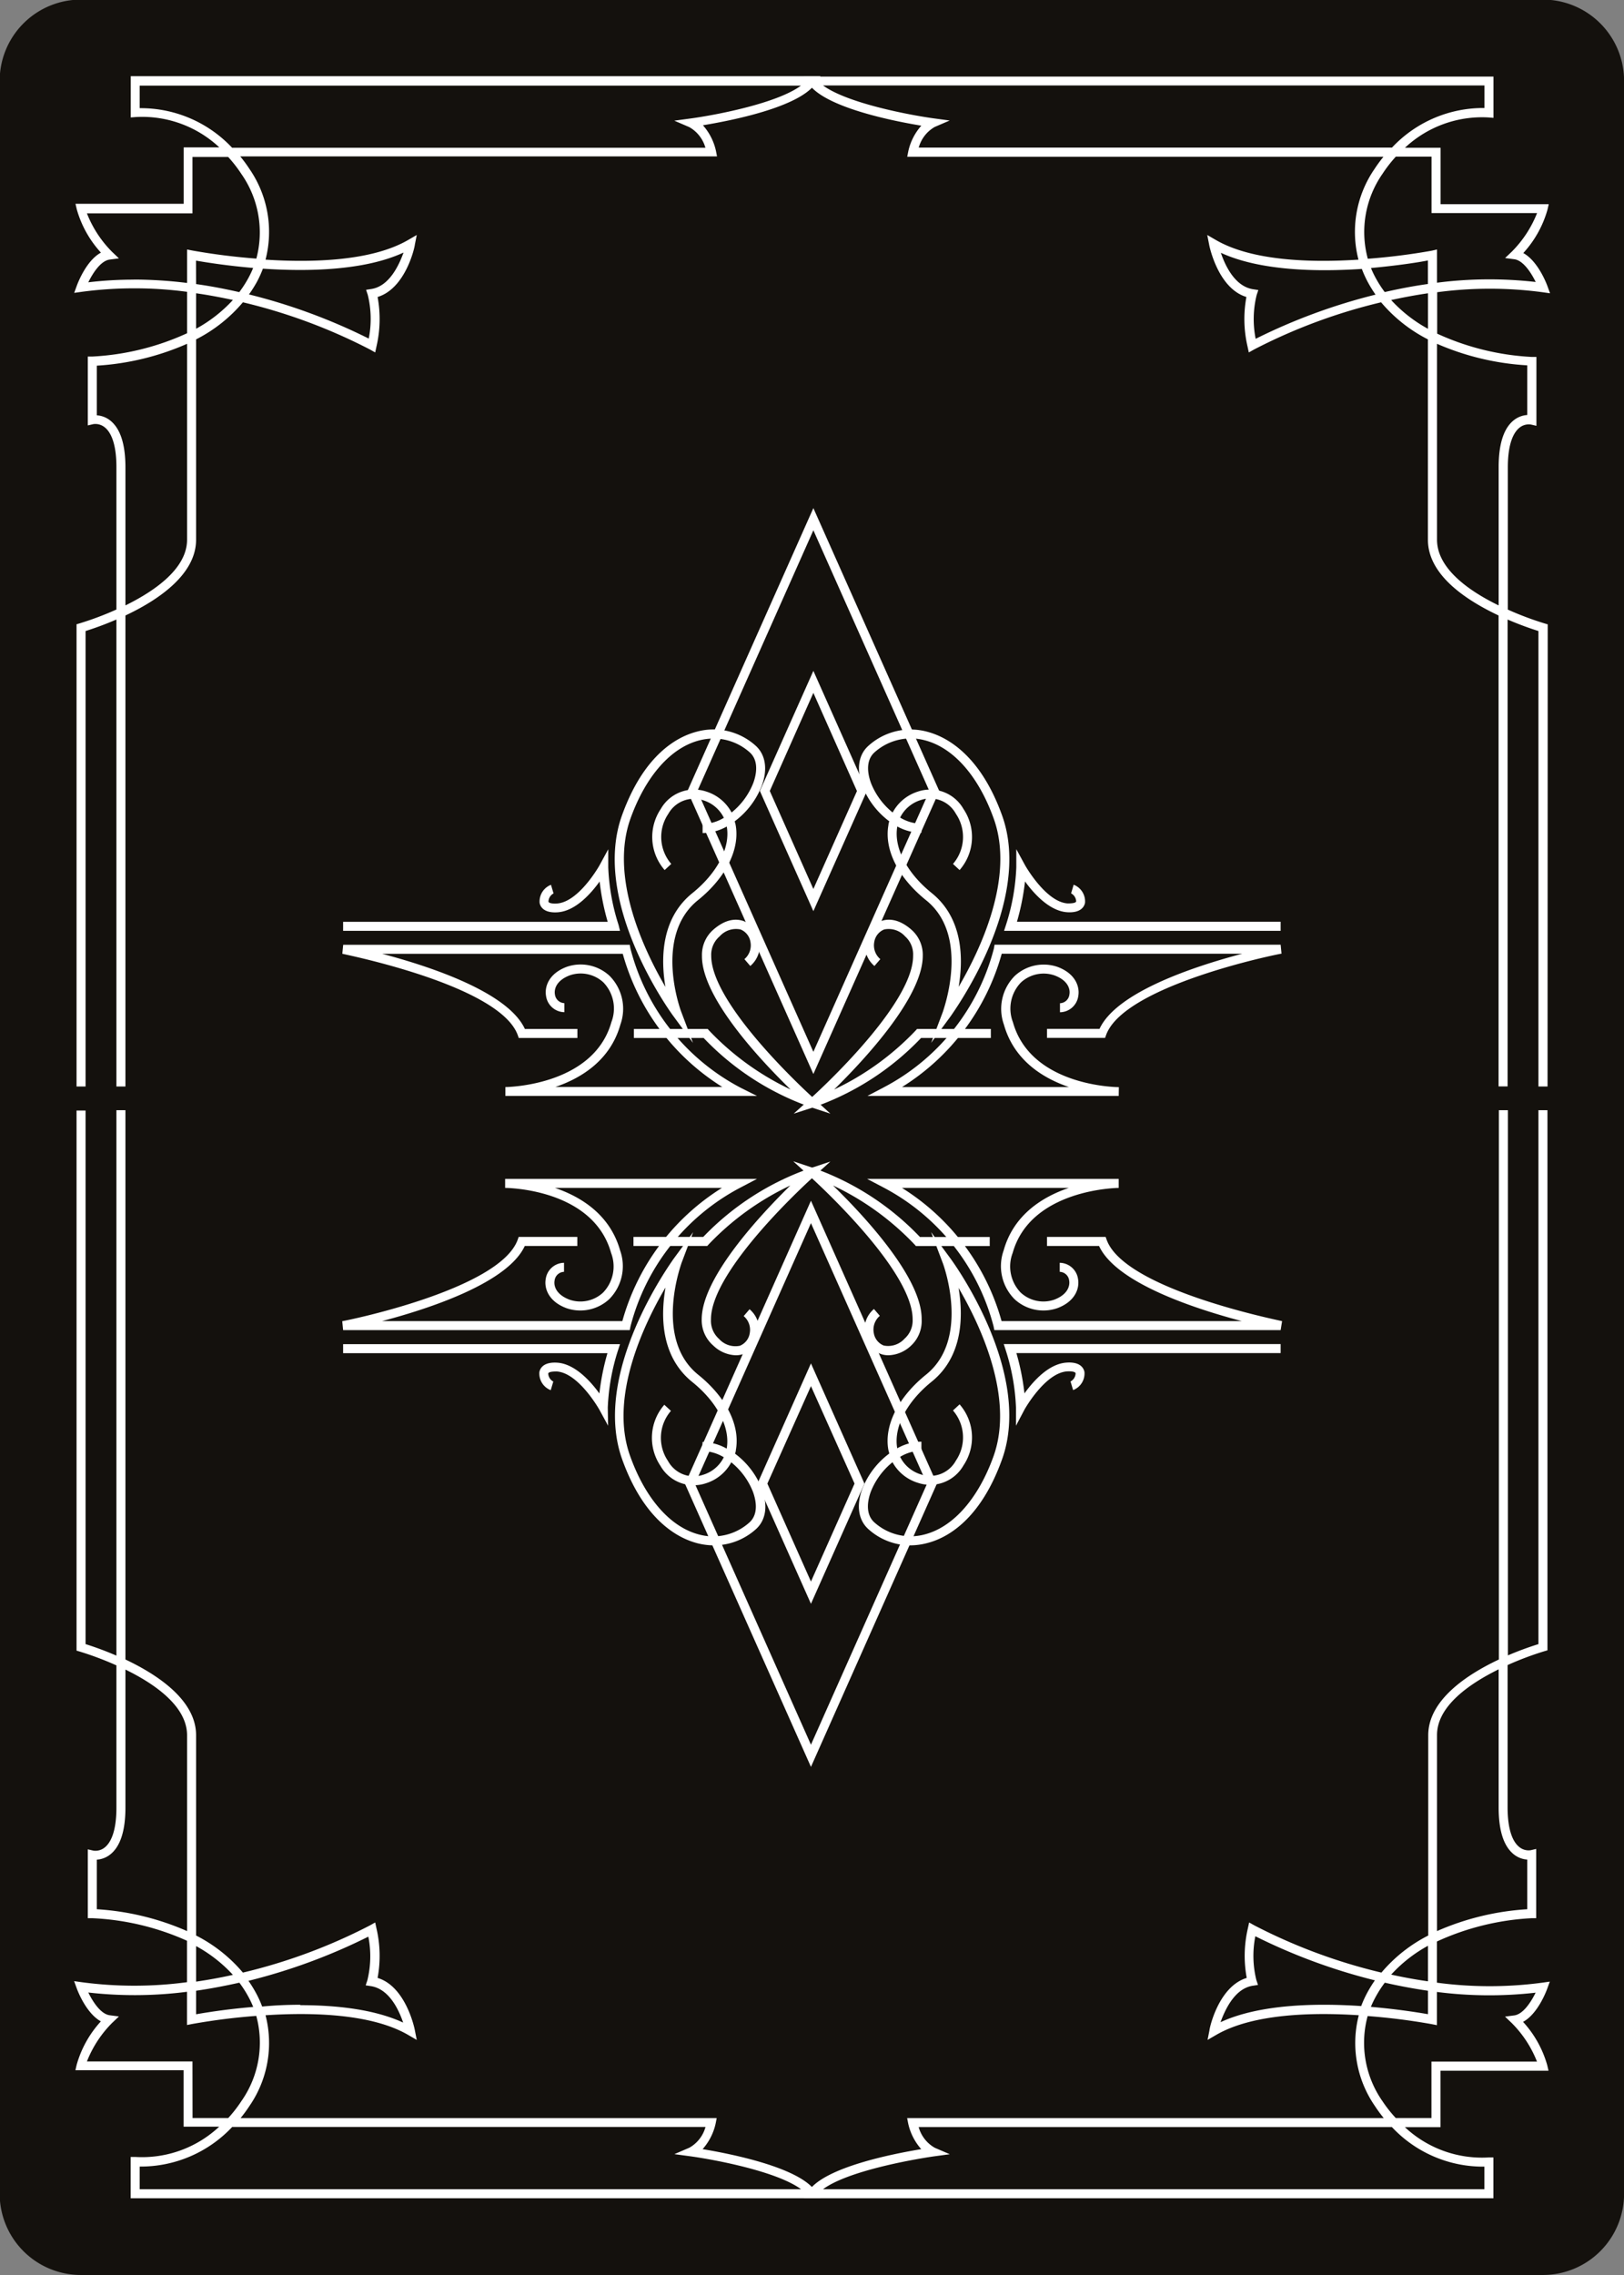 <svg id="Layer_1" data-name="Layer 1" xmlns="http://www.w3.org/2000/svg" viewBox="0 0 201.58 282.21"><rect x="0" y="0" width="201.58" height="282.21" fill="#808080" stroke="none"/><defs><style>.cls-1{fill:#14110d;}.cls-2{fill:#fff;}</style></defs><title>cards_back_9</title><path class="cls-1" d="M343.63,558.12A10.08,10.08,0,0,0,333.55,548H152.12A10.08,10.08,0,0,0,142,558.12h0V820.18a10.08,10.08,0,0,0,10.08,10.08H333.55a10.08,10.08,0,0,0,10.08-10.08V558.12Z" transform="translate(-142.04 -548.05)"/><path class="cls-2" d="M157.61,682.83h-1.12V624.9a40.07,40.07,0,0,1-3.83,1.43v56.5h-1.12V625.49l.41-.12a38.59,38.59,0,0,0,4.54-1.71V606c0-3.13-.79-4.42-1.45-4.94a1.83,1.83,0,0,0-1.41-.4l-.69.16v-8.54h.55a32.13,32.13,0,0,0,11.77-2.89v-5.14a49.5,49.5,0,0,0-13.08,0l-.93.13.32-.88c.13-.36,1.2-3.15,3-4.11a13.31,13.31,0,0,1-3-5.37l-.16-.69h13.43v-7h4.42a14,14,0,0,0-10.38-3.76l-.61.05v-5.12h85.61l-.59.87c-2,3-10.61,4.66-14,5.22a7.06,7.06,0,0,1,1.62,3.19l.13.67H171.86A17.23,17.23,0,0,1,173,569a13.75,13.75,0,0,1,2,11.26c5.85.38,13.19.18,17.7-2.44l1.07-.62-.24,1.22c0,.23-1.12,5.41-4.62,6.47a15,15,0,0,1-.14,6.14l-.16.74-.66-.37a68.88,68.88,0,0,0-15.76-5.85,18.68,18.68,0,0,1-5.81,4.6V615c0,4.35-4.77,7.52-8.77,9.4Zm-3.55-83.26a3,3,0,0,1,1.67.65c1.25,1,1.88,2.94,1.88,5.82v17.11c3.62-1.78,7.65-4.56,7.65-8.15V590.7a32.73,32.73,0,0,1-11.2,2.71Zm18.87-15a72.05,72.05,0,0,1,14.88,5.48,12.47,12.47,0,0,0-.12-5.42l-.21-.63.65-.1c2.23-.34,3.43-2.95,4-4.52-4.87,2.25-11.88,2.37-17.46,2a13.07,13.07,0,0,1-.76,1.67A15.66,15.66,0,0,1,172.93,584.59Zm-6.55-.15v4.41a17.6,17.6,0,0,0,4.57-3.57C169.48,584.95,168,584.66,166.38,584.43Zm0-1.13c1.86.26,3.65.61,5.36,1a14.1,14.1,0,0,0,1.14-1.77,12.08,12.08,0,0,0,.58-1.23c-3.26-.28-5.89-.7-7.09-.91Zm-7.76-.56a54.49,54.49,0,0,1,6.64.42V579l.67.13a79.56,79.56,0,0,0,7.93,1A12.63,12.63,0,0,0,172,569.63a16.51,16.51,0,0,0-1.64-2.11h-4.43v7h-13.1a14,14,0,0,0,3.13,4.78l.84.8-1.15.15c-1.11.15-2.09,1.68-2.65,2.82A47.38,47.38,0,0,1,158.62,582.74Zm12.24-16.35H229.6a4.25,4.25,0,0,0-2-2.56l-1.86-.8,2-.27c3.06-.41,10.76-1.87,13.72-4.08H159.38v2.8A15.53,15.53,0,0,1,170.86,566.39Z" transform="translate(-142.04 -548.05)"/><path class="cls-2" d="M334.13,682.83H333v-56.5a40.07,40.07,0,0,1-3.83-1.43v57.92h-1.12V624.4c-4-1.89-8.77-5-8.77-9.4V590.15a18.68,18.68,0,0,1-5.81-4.6,68.78,68.78,0,0,0-15.76,5.85l-.66.37-.16-.74a15,15,0,0,1-.14-6.14c-3.5-1.06-4.58-6.24-4.62-6.47l-.24-1.22,1.07.62c4.51,2.62,11.85,2.82,17.7,2.44a13.75,13.75,0,0,1,2-11.26,17.19,17.19,0,0,1,1.1-1.5H254.65l.13-.67a7.06,7.06,0,0,1,1.62-3.19c-3.4-.56-12-2.25-14-5.22l-.59-.87h85.61v5.12l-.61-.05a14,14,0,0,0-10.38,3.76h4.42v7h13.43l-.16.69a13.31,13.31,0,0,1-3,5.37c1.81,1,2.87,3.75,3,4.11l.32.88-.93-.13a49.42,49.42,0,0,0-13.08,0v5.14a32.08,32.08,0,0,0,11.77,2.89h.55v8.54l-.69-.16a1.82,1.82,0,0,0-1.43.41c-.65.53-1.43,1.81-1.43,4.92v17.63a38.68,38.68,0,0,0,4.54,1.71l.41.12ZM320.41,590.7V615c0,3.59,4,6.38,7.65,8.15V606c0-2.87.63-4.83,1.88-5.82a3,3,0,0,1,1.67-.65v-6.16A32.73,32.73,0,0,1,320.41,590.7Zm-26.83-11.29c.53,1.57,1.73,4.17,4,4.52l.65.1-.21.63a12.47,12.47,0,0,0-.12,5.42,72.08,72.08,0,0,1,14.88-5.48,15.68,15.68,0,0,1-.94-1.52,13.22,13.22,0,0,1-.76-1.67C305.46,581.78,298.45,581.65,293.58,579.41Zm21.14,5.86a17.64,17.64,0,0,0,4.57,3.57v-4.41C317.71,584.66,316.18,584.95,314.72,585.27Zm-2.52-4a12.06,12.06,0,0,0,.58,1.23,14.18,14.18,0,0,0,1.14,1.78c1.71-.39,3.5-.74,5.36-1v-2.92C318.09,580.6,315.46,581,312.2,581.3Zm8.21-2.27v4.12a51,51,0,0,1,12.25-.09c-.56-1.14-1.54-2.67-2.65-2.82l-1.15-.15.84-.8a14.06,14.06,0,0,0,3.13-4.78h-13.1v-7h-4.43a16.42,16.42,0,0,0-1.64,2.11,12.63,12.63,0,0,0-1.84,10.56,79.52,79.52,0,0,0,7.93-1Zm-64.33-12.64h58.74a15.5,15.5,0,0,1,11.48-4.91v-2.8H244.2c3,2.2,10.67,3.66,13.72,4.08l2,.27-1.86.8A4.25,4.25,0,0,0,256.07,566.39Z" transform="translate(-142.04 -548.05)"/><path class="cls-2" d="M327.41,820.74H241.8l.59-.87c2-3,10.61-4.66,14-5.22a7.06,7.06,0,0,1-1.62-3.18l-.13-.67h59.16a17.31,17.31,0,0,1-1.1-1.5,13.75,13.75,0,0,1-2-11.26c-5.86-.38-13.19-.18-17.7,2.44l-1.07.62.24-1.22c0-.23,1.12-5.41,4.62-6.47a15,15,0,0,1,.14-6.14l.16-.74.66.37a68.88,68.88,0,0,0,15.76,5.85,18.68,18.68,0,0,1,5.81-4.6V763.31c0-4.35,4.77-7.52,8.77-9.4V685.77h1.12V753.4A39.79,39.79,0,0,1,333,752V685.77h1.12v67l-.41.12a38.93,38.93,0,0,0-4.54,1.71v17.63c0,3.13.79,4.42,1.45,4.94a1.82,1.82,0,0,0,1.41.4l.69-.16V786h-.55a32.13,32.13,0,0,0-11.77,2.89V794a49.41,49.41,0,0,0,13.08,0l.93-.13-.32.88c-.13.36-1.2,3.15-3,4.11a13.31,13.31,0,0,1,3,5.37l.16.69H320.84v7h-4.42a14,14,0,0,0,10.38,3.76l.61,0Zm-83.21-1.12h82.09v-2.8a15.49,15.49,0,0,1-11.48-4.91H256.07a4.25,4.25,0,0,0,2,2.57l1.86.8-2,.27C254.87,816,247.17,817.42,244.2,819.62Zm71.09-8.83h4.43v-7h13.1a14,14,0,0,0-3.13-4.78l-.84-.8,1.15-.15c1.11-.15,2.09-1.68,2.65-2.82a50.9,50.9,0,0,1-12.25-.09v4.12l-.67-.13a79,79,0,0,0-7.93-1,12.63,12.63,0,0,0,1.84,10.56A16.48,16.48,0,0,0,315.29,810.79Zm-17.43-22.55a12.48,12.48,0,0,0,.12,5.41l.21.63-.65.1c-2.23.34-3.43,2.95-4,4.52,4.87-2.25,11.88-2.37,17.46-2a13.27,13.27,0,0,1,.76-1.67,15.55,15.55,0,0,1,.94-1.52A72.09,72.09,0,0,1,297.86,788.24ZM312.2,797c3.26.28,5.89.7,7.09.91V795c-1.86-.27-3.65-.61-5.36-1a14,14,0,0,0-1.14,1.77A12,12,0,0,0,312.2,797Zm2.52-4c1.47.32,3,.61,4.57.83v-4.41A17.62,17.62,0,0,0,314.72,793Zm13.34-37.87c-3.62,1.78-7.65,4.56-7.65,8.15V787.6a32.77,32.77,0,0,1,11.2-2.71v-6.16a3,3,0,0,1-1.67-.65c-1.25-1-1.88-2.94-1.88-5.82Z" transform="translate(-142.04 -548.05)"/><path class="cls-2" d="M243.87,820.74H158.26v-5.12l.61,0a14,14,0,0,0,10.38-3.76h-4.42v-7H151.4l.16-.69a13.31,13.31,0,0,1,3-5.37c-1.81-1-2.87-3.75-3-4.11l-.32-.88.93.13a49.41,49.41,0,0,0,13.08,0v-5.14A32.08,32.08,0,0,0,153.49,786h-.55v-8.54l.69.16a1.82,1.82,0,0,0,1.43-.41c.65-.53,1.43-1.81,1.43-4.92V754.64a39,39,0,0,0-4.54-1.71l-.41-.12v-67h1.12V752a39.79,39.79,0,0,1,3.83,1.43V685.77h1.12v68.14c4,1.89,8.77,5.05,8.77,9.4v24.84a18.68,18.68,0,0,1,5.81,4.6,68.81,68.81,0,0,0,15.76-5.85l.66-.37.16.74a15,15,0,0,1,.14,6.14c3.5,1.06,4.58,6.24,4.62,6.47l.24,1.22-1.07-.62c-4.51-2.62-11.85-2.82-17.7-2.44a13.75,13.75,0,0,1-2,11.26,17.35,17.35,0,0,1-1.1,1.5H231l-.13.67a7.06,7.06,0,0,1-1.62,3.18c3.4.56,12,2.25,14,5.22Zm-84.49-1.12h82.09c-3-2.21-10.67-3.66-13.72-4.08l-2-.27,1.86-.8a4.23,4.23,0,0,0,2-2.57H170.86a15.58,15.58,0,0,1-11.48,4.91Zm6.56-8.83h4.43a16.57,16.57,0,0,0,1.64-2.11,12.63,12.63,0,0,0,1.84-10.56,78.83,78.83,0,0,0-7.93,1l-.67.13v-4.12a51,51,0,0,1-12.25.09c.56,1.14,1.54,2.67,2.65,2.82l1.15.15-.84.8a14,14,0,0,0-3.13,4.78h13.1Zm13.37-14c4.47,0,9.2.51,12.77,2.16-.53-1.57-1.73-4.17-4-4.52l-.65-.1.21-.63a12.47,12.47,0,0,0,.12-5.41,72.08,72.08,0,0,1-14.88,5.48,15.53,15.53,0,0,1,.94,1.52,13.12,13.12,0,0,1,.76,1.67C176.12,796.81,177.7,796.74,179.32,796.74ZM166.38,795v2.92c1.19-.21,3.83-.64,7.09-.91a12.07,12.07,0,0,0-.58-1.23,14.11,14.11,0,0,0-1.14-1.78C170,794.39,168.24,794.73,166.38,795Zm0-5.54v4.41c1.58-.23,3.1-.51,4.57-.84A17.67,17.67,0,0,0,166.38,789.46Zm-12.32-4.57a32.77,32.77,0,0,1,11.2,2.71V763.31c0-3.59-4-6.37-7.65-8.15v17.11c0,2.87-.63,4.83-1.88,5.82a3,3,0,0,1-1.67.65Z" transform="translate(-142.04 -548.05)"/><path class="cls-2" d="M219,663.52H184.63V662.4h32.84a29.84,29.84,0,0,1-1-5c-1.1,1.52-3,3.67-5.22,3.82-1.8.12-2.16-.78-2.23-1.17a2.22,2.22,0,0,1,1.41-2.24l.32,1.07a1.18,1.18,0,0,0-.63,1c0,.19.45.29,1.05.25,2.72-.18,5.26-4.69,5.28-4.73l1.09-2,0,2.24a26.52,26.52,0,0,0,1.28,7.15Z" transform="translate(-142.04 -548.05)"/><path class="cls-2" d="M236,684H204.77V682.9c.11,0,10.92-.11,13.16-8.06a4.67,4.67,0,0,0-1-4.93,4.15,4.15,0,0,0-4.14-.88c-1.59.59-2,1.62-1.87,2.38a1.23,1.23,0,0,0,1.17,1.08v1.12a2.33,2.33,0,0,1-2.27-2c-.21-1.16.34-2.8,2.58-3.63a5.28,5.28,0,0,1,5.29,1.11,5.8,5.8,0,0,1,1.36,6.05c-1.24,4.42-4.82,6.64-8.08,7.75h20.73a28.45,28.45,0,0,1-12.36-16.52H189.48c5.95,1.57,15.6,4.75,17.71,9.32h6.52v1.12h-7.28l-.13-.37c-2.28-6.21-21.58-10-21.77-10.08l.11-1.11h35.57l.08.46A27.16,27.16,0,0,0,234,683Z" transform="translate(-142.04 -548.05)"/><path class="cls-2" d="M245.11,686.2l-2.59-.86a33.76,33.76,0,0,1-13.14-8.53h-8.66v-1.12h9.16l.17.19a33.93,33.93,0,0,0,10.12,7.32c-3.76-3.66-11.06-11.44-11-16.59a4.15,4.15,0,0,1,1.43-3.25c1.68-1.46,3-1.3,3.69-1.07a3.1,3.1,0,0,1,2,2.4,3.34,3.34,0,0,1-1.12,3.19l-.73-.85a2.23,2.23,0,0,0,.75-2.13,2,2,0,0,0-1.23-1.55,2.72,2.72,0,0,0-2.59.85,3,3,0,0,0-1.05,2.41c0,6.29,12.69,17.66,12.82,17.78Z" transform="translate(-142.04 -548.05)"/><path class="cls-2" d="M228.06,677.42l-2.45-3.34c-.42-.57-10.23-14.14-6.37-24.87,2.76-7.69,7-9.82,9.34-10.41a7.83,7.83,0,0,1,7.24,1.74c1.27,1.13,1.54,3,.74,5.07a10,10,0,0,1-3.31,4.31c0,.15.08.3.1.46.55,3-1.2,6.54-4.68,9.34-5.56,4.48-2.12,13.73-2.08,13.82Zm2.55-37.75a7.05,7.05,0,0,0-1.75.22c-3.55.9-6.67,4.44-8.56,9.7-2.62,7.3,1.67,16.33,4.34,20.89-.58-3.38-.6-8.46,3.33-11.63,3.11-2.5,4.75-5.67,4.28-8.27h0a6.26,6.26,0,0,1-3,.81v-1.12a5.29,5.29,0,0,0,2.64-.77,4.22,4.22,0,0,0-2.58-2.18A3.64,3.64,0,0,0,225,649a5.11,5.11,0,0,0,.36,6.22l-.82.76a6.23,6.23,0,0,1-.48-7.58,4.76,4.76,0,0,1,5.64-2.16,5.38,5.38,0,0,1,3.15,2.6,8.89,8.89,0,0,0,2.68-3.63c.29-.77.84-2.7-.44-3.84A6.68,6.68,0,0,0,230.61,639.67Z" transform="translate(-142.04 -548.05)"/><path class="cls-2" d="M301,663.52H266.67l.24-.74a26.53,26.53,0,0,0,1.28-7.15l0-2.24,1.09,2s2.56,4.55,5.28,4.73c.59,0,1-.06,1.06-.25a1.18,1.18,0,0,0-.63-1l.32-1.07a2.22,2.22,0,0,1,1.41,2.24c-.07.39-.44,1.29-2.23,1.17-2.18-.15-4.12-2.3-5.22-3.82a29.84,29.84,0,0,1-1,5H301Z" transform="translate(-142.04 -548.05)"/><path class="cls-2" d="M280.9,684H249.71l2-1.05a27.1,27.1,0,0,0,13.7-17.25l.08-.46H301l.11,1.11c-.2,0-19.49,3.87-21.77,10.08l-.13.37H272v-1.12h6.52c2.11-4.57,11.76-7.75,17.71-9.32H266.38A28.46,28.46,0,0,1,254,682.9h20.73c-3.26-1.11-6.83-3.33-8.08-7.75a5.8,5.8,0,0,1,1.36-6.05,5.29,5.29,0,0,1,5.29-1.11c2.24.83,2.79,2.47,2.58,3.63a2.33,2.33,0,0,1-2.27,2v-1.12a1.22,1.22,0,0,0,1.17-1.08c.14-.77-.28-1.8-1.87-2.38a4.15,4.15,0,0,0-4.14.88,4.67,4.67,0,0,0-1,4.93c2.24,8,13,8.06,13.15,8.06Z" transform="translate(-142.04 -548.05)"/><path class="cls-2" d="M240.56,686.2l2-1.81c.13-.11,12.85-11.49,12.82-17.78a3,3,0,0,0-1-2.41,2.73,2.73,0,0,0-2.59-.85,2,2,0,0,0-1.23,1.55,2.23,2.23,0,0,0,.75,2.13l-.73.85a3.33,3.33,0,0,1-1.12-3.19,3.1,3.1,0,0,1,2-2.4c.66-.23,2-.4,3.69,1.07a4.15,4.15,0,0,1,1.43,3.25c0,5.15-7.28,12.93-11,16.59a33.92,33.92,0,0,0,10.12-7.32l.17-.19h9.16v1.12h-8.66a33.74,33.74,0,0,1-13.14,8.53Z" transform="translate(-142.04 -548.05)"/><path class="cls-2" d="M257.62,677.41l1.46-3.86c0-.09,3.47-9.35-2.08-13.82-3.48-2.8-5.23-6.29-4.68-9.34,0-.16.06-.31.1-.46a10,10,0,0,1-3.31-4.31c-.8-2.1-.53-3.95.74-5.07a7.82,7.82,0,0,1,7.24-1.74c2.3.59,6.58,2.72,9.34,10.41,3.86,10.73-6,24.3-6.37,24.87Zm-4.2-26.84h0c-.47,2.6,1.17,5.77,4.28,8.27,3.93,3.17,3.91,8.25,3.33,11.63,2.67-4.56,7-13.59,4.35-20.89-1.89-5.26-5-8.79-8.56-9.7a6.73,6.73,0,0,0-6.22,1.49c-1.28,1.14-.73,3.06-.44,3.84a8.9,8.9,0,0,0,2.68,3.63,5.39,5.39,0,0,1,3.15-2.6,4.76,4.76,0,0,1,5.64,2.16,6.23,6.23,0,0,1-.48,7.58l-.82-.76a5.11,5.11,0,0,0,.36-6.22,3.63,3.63,0,0,0-4.34-1.71,4.22,4.22,0,0,0-2.58,2.18,5.27,5.27,0,0,0,2.64.77v1.12A6.27,6.27,0,0,1,253.41,650.57Z" transform="translate(-142.04 -548.05)"/><path class="cls-2" d="M243,681.28l-15.63-35.1.1-.23L243,611.08l15.63,35.1-.1.23Zm-14.4-35.1L243,678.53l14.4-32.35L243,613.83Z" transform="translate(-142.04 -548.05)"/><path class="cls-2" d="M243,661.08l-6.64-14.91L243,631.27l6.64,14.91Zm-5.41-14.91L243,658.33l5.41-12.15L243,634Z" transform="translate(-142.04 -548.05)"/><path class="cls-2" d="M268.15,724.91l0-2.24a26.51,26.51,0,0,0-1.28-7.15l-.24-.74H301v1.12H268.2a29.85,29.85,0,0,1,1,5c1.1-1.52,3-3.67,5.22-3.82,1.8-.13,2.16.78,2.23,1.17a2.21,2.21,0,0,1-1.41,2.24l-.32-1.07a1.18,1.18,0,0,0,.63-1c0-.19-.46-.29-1.06-.25-2.72.18-5.26,4.69-5.28,4.73Z" transform="translate(-142.04 -548.05)"/><path class="cls-2" d="M301,713.05H265.46l-.09-.46a27.16,27.16,0,0,0-13.7-17.25l-2-1.05H280.9v1.12c-.11,0-10.92.11-13.16,8.06a4.67,4.67,0,0,0,1,4.93,4.15,4.15,0,0,0,4.14.88c1.59-.59,2-1.62,1.87-2.39a1.22,1.22,0,0,0-1.17-1.07V704.7a2.33,2.33,0,0,1,2.27,2c.21,1.16-.34,2.8-2.58,3.63a5.28,5.28,0,0,1-5.29-1.11,5.81,5.81,0,0,1-1.36-6.06c1.24-4.42,4.82-6.64,8.08-7.75H254a28.46,28.46,0,0,1,12.36,16.52h29.81c-5.95-1.57-15.6-4.75-17.71-9.32H272v-1.12h7.28l.13.37c2.28,6.21,21.58,10,21.77,10.08Z" transform="translate(-142.04 -548.05)"/><path class="cls-2" d="M252.32,716.17a2.78,2.78,0,0,1-.92-.15,3.1,3.1,0,0,1-2-2.4,3.33,3.33,0,0,1,1.12-3.19l.73.85a2.23,2.23,0,0,0-.75,2.13,2,2,0,0,0,1.23,1.55,2.74,2.74,0,0,0,2.59-.85,3,3,0,0,0,1-2.41c0-6.29-12.69-17.66-12.82-17.78l-2-1.81,2.59.86a33.73,33.73,0,0,1,13.14,8.53h8.66v1.12h-9.16l-.17-.19a33.9,33.9,0,0,0-10.12-7.32c3.76,3.66,11.06,11.44,11,16.6A4.16,4.16,0,0,1,255.1,715,4.25,4.25,0,0,1,252.32,716.17Z" transform="translate(-142.04 -548.05)"/><path class="cls-2" d="M255.05,739.75a7.79,7.79,0,0,1-5.21-2c-1.27-1.13-1.54-3-.74-5.07a10,10,0,0,1,3.31-4.31c0-.15-.07-.3-.1-.46-.55-3,1.2-6.54,4.68-9.34,5.55-4.47,2.12-13.73,2.08-13.82l-1.46-3.86,2.44,3.32c.42.57,10.23,14.14,6.37,24.87-2.76,7.69-7,9.82-9.34,10.4A8.28,8.28,0,0,1,255.05,739.75Zm-2.23-10.31a8.9,8.9,0,0,0-2.68,3.63c-.29.77-.84,2.7.44,3.84a6.73,6.73,0,0,0,6.22,1.49c3.55-.91,6.67-4.44,8.56-9.7,2.62-7.3-1.67-16.33-4.34-20.89.58,3.38.6,8.46-3.33,11.63-3.11,2.5-4.75,5.67-4.28,8.27h0a6.26,6.26,0,0,1,3-.82V728a5.28,5.28,0,0,0-2.64.77,4.22,4.22,0,0,0,2.58,2.18,3.64,3.64,0,0,0,4.34-1.71,5.11,5.11,0,0,0-.36-6.22l.82-.76a6.23,6.23,0,0,1,.48,7.58A4.76,4.76,0,0,1,256,732,5.39,5.39,0,0,1,252.83,729.45Z" transform="translate(-142.04 -548.05)"/><path class="cls-2" d="M217.52,724.91l-1.09-2s-2.56-4.55-5.28-4.73c-.6,0-1,.06-1.06.25a1.18,1.18,0,0,0,.63,1l-.32,1.07a2.22,2.22,0,0,1-1.41-2.24c.07-.39.43-1.29,2.23-1.17,2.18.15,4.12,2.3,5.22,3.82a29.94,29.94,0,0,1,1-5H184.63v-1.12H219l-.24.74a26.56,26.56,0,0,0-1.28,7.15Z" transform="translate(-142.04 -548.05)"/><path class="cls-2" d="M220.21,713.05H184.63l-.11-1.11c.19,0,19.49-3.87,21.77-10.08l.13-.37h7.28v1.12h-6.52c-2.11,4.57-11.76,7.75-17.71,9.32h29.82a28.45,28.45,0,0,1,12.36-16.52H210.93c3.26,1.11,6.83,3.33,8.08,7.75a5.81,5.81,0,0,1-1.36,6.06,5.28,5.28,0,0,1-5.29,1.11c-2.24-.83-2.79-2.47-2.58-3.63a2.33,2.33,0,0,1,2.27-2v1.12a1.22,1.22,0,0,0-1.17,1.07c-.14.77.28,1.8,1.87,2.39a4.14,4.14,0,0,0,4.14-.88,4.67,4.67,0,0,0,1-4.93c-2.24-8-13-8.06-13.15-8.06v-1.12H236l-2,1.05a27.09,27.09,0,0,0-13.7,17.25Z" transform="translate(-142.04 -548.05)"/><path class="cls-2" d="M233.35,716.17a4.24,4.24,0,0,1-2.78-1.21,4.15,4.15,0,0,1-1.43-3.25c0-5.16,7.28-12.94,11-16.6A33.9,33.9,0,0,0,230,702.42l-.17.19h-9.16v-1.12h8.66A33.74,33.74,0,0,1,242.52,693l2.59-.86-2,1.81c-.13.11-12.85,11.49-12.82,17.78a3,3,0,0,0,1,2.41,2.73,2.73,0,0,0,2.59.85,2,2,0,0,0,1.22-1.55,2.23,2.23,0,0,0-.75-2.13l.73-.85a3.33,3.33,0,0,1,1.12,3.19,3.1,3.1,0,0,1-2,2.4A2.78,2.78,0,0,1,233.35,716.17Z" transform="translate(-142.04 -548.05)"/><path class="cls-2" d="M230.61,739.75a8.27,8.27,0,0,1-2-.26c-2.3-.59-6.58-2.72-9.34-10.4-3.86-10.73,6-24.3,6.37-24.87l2.44-3.32-1.46,3.86c0,.09-3.46,9.35,2.08,13.82,3.48,2.8,5.23,6.29,4.68,9.34,0,.16-.06.31-.1.46a10,10,0,0,1,3.31,4.31c.8,2.1.53,3.94-.74,5.07A7.79,7.79,0,0,1,230.61,739.75Zm-6-31.93c-2.67,4.57-7,13.59-4.34,20.89,1.89,5.26,5,8.79,8.56,9.7a6.73,6.73,0,0,0,6.22-1.49c1.28-1.14.73-3.06.44-3.84a8.89,8.89,0,0,0-2.68-3.63,5.39,5.39,0,0,1-3.15,2.6,4.76,4.76,0,0,1-5.64-2.16,6.23,6.23,0,0,1,.48-7.58l.82.76a5.11,5.11,0,0,0-.36,6.22,3.64,3.64,0,0,0,4.34,1.71,4.22,4.22,0,0,0,2.58-2.18,5.29,5.29,0,0,0-2.64-.77v-1.12a6.25,6.25,0,0,1,3,.82h0c.47-2.6-1.17-5.77-4.28-8.27C224,716.28,224.06,711.2,224.64,707.82Z" transform="translate(-142.04 -548.05)"/><path class="cls-2" d="M242.7,767.23l-15.63-35.1.1-.23L242.7,697l15.63,35.1-.1.23Zm-14.4-35.1,14.4,32.35,14.4-32.35-14.4-32.35Z" transform="translate(-142.04 -548.05)"/><path class="cls-2" d="M242.7,747l-6.64-14.91,6.64-14.91,6.64,14.91Zm-5.41-14.91,5.41,12.15,5.41-12.15L242.7,720Z" transform="translate(-142.04 -548.05)"/></svg>
